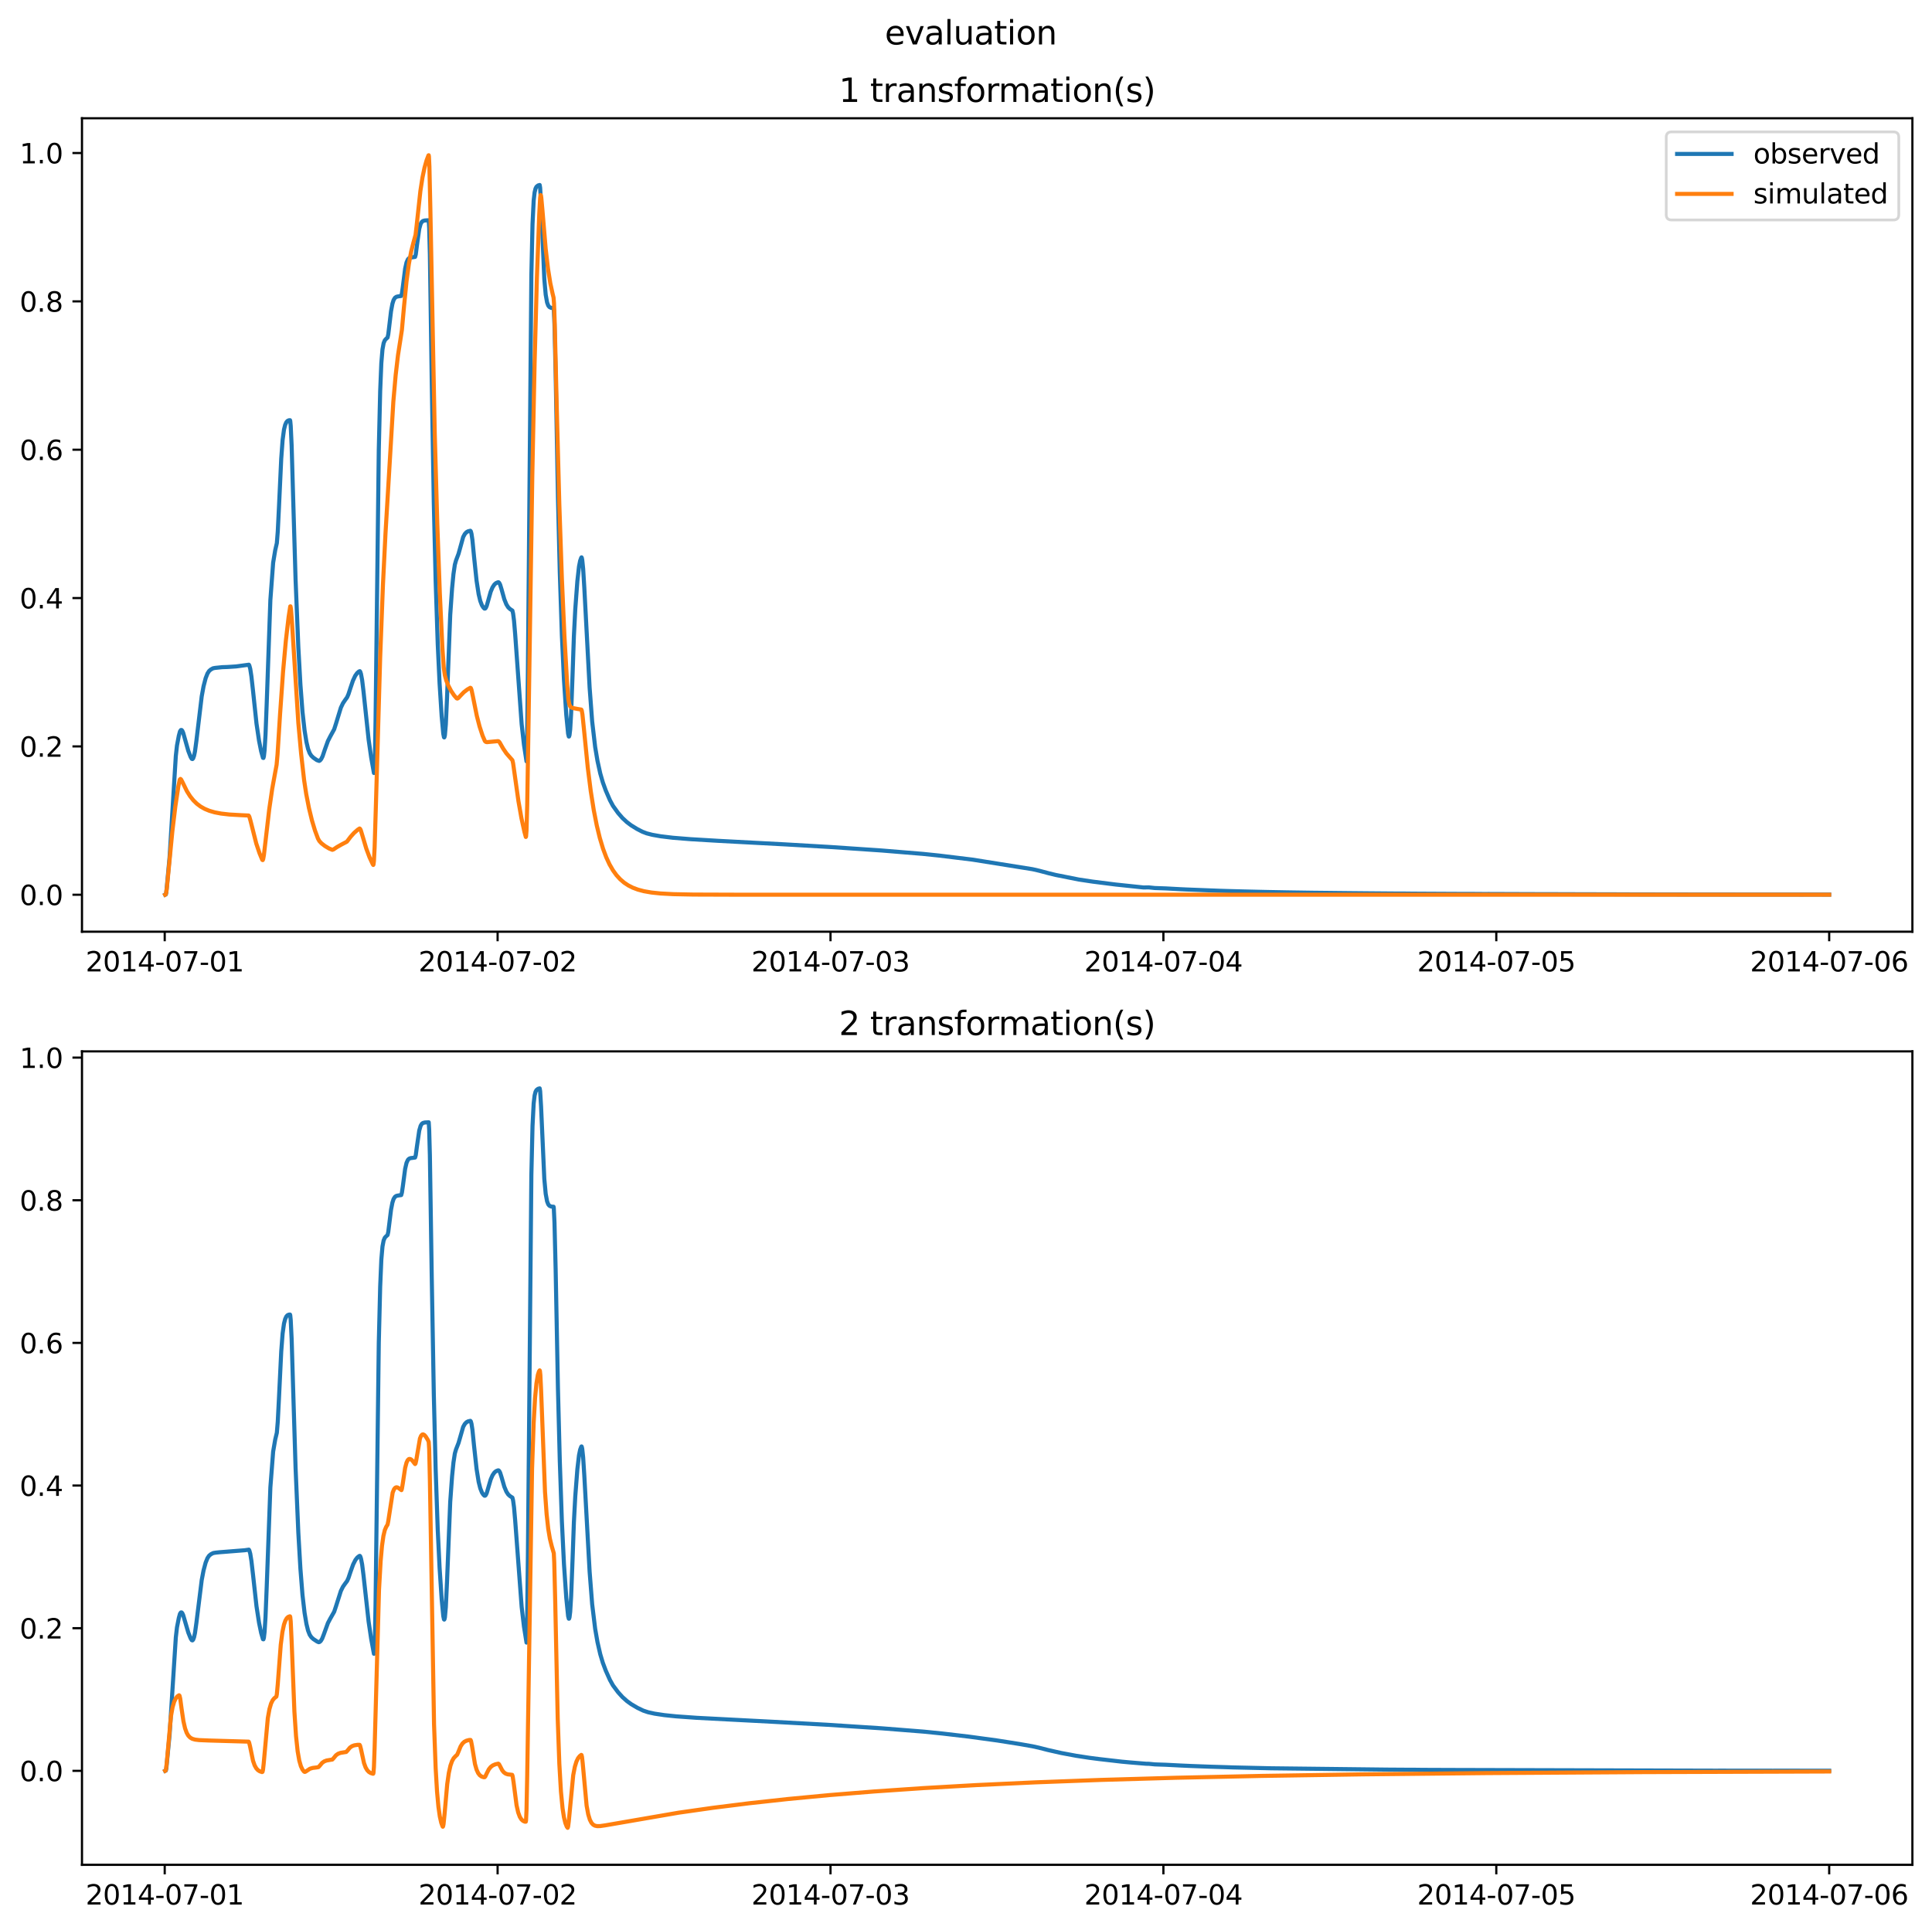 <?xml version="1.0" encoding="utf-8" standalone="no"?>
<!DOCTYPE svg PUBLIC "-//W3C//DTD SVG 1.1//EN"
  "http://www.w3.org/Graphics/SVG/1.1/DTD/svg11.dtd">
<svg xmlns:xlink="http://www.w3.org/1999/xlink" width="709.427pt" height="708.798pt" viewBox="0 0 709.427 708.798" xmlns="http://www.w3.org/2000/svg" version="1.1">
 <defs>
  <style type="text/css">*{stroke-linejoin: round; stroke-linecap: butt}</style>
 </defs>
 <g id="figure_1">
  <g id="patch_1">
   <path d="M 0 708.798 
L 709.427 708.798 
L 709.427 0 
L 0 0 
z
" style="fill: #ffffff"/>
  </g>
  <g id="axes_1">
   <g id="patch_2">
    <path d="M 30.103 342.2 
L 702.227 342.2 
L 702.227 43.44 
L 30.103 43.44 
z
" style="fill: #ffffff"/>
   </g>
   <g id="matplotlib.axis_1">
    <g id="xtick_1">
     <g id="line2d_1">
      <defs>
       <path id="m49e881358c" d="M 0 0 
L 0 3.5 
" style="stroke: #000000; stroke-width: 0.8"/>
      </defs>
      <g>
       <use xlink:href="#m49e881358c" x="60.484" y="342.2" style="stroke: #000000; stroke-width: 0.8"/>
      </g>
     </g>
     <g id="text_1">
      <!-- 2014-07-01 -->
      <g transform="translate(31.427 356.798) scale(0.1 -0.1)">
       <defs>
        <path id="DejaVuSans-32" d="M 1228 531 
L 3431 531 
L 3431 0 
L 469 0 
L 469 531 
Q 828 903 1448 1529 
Q 2069 2156 2228 2338 
Q 2531 2678 2651 2914 
Q 2772 3150 2772 3378 
Q 2772 3750 2511 3984 
Q 2250 4219 1831 4219 
Q 1534 4219 1204 4116 
Q 875 4013 500 3803 
L 500 4441 
Q 881 4594 1212 4672 
Q 1544 4750 1819 4750 
Q 2544 4750 2975 4387 
Q 3406 4025 3406 3419 
Q 3406 3131 3298 2873 
Q 3191 2616 2906 2266 
Q 2828 2175 2409 1742 
Q 1991 1309 1228 531 
z
" transform="scale(0.016)"/>
        <path id="DejaVuSans-30" d="M 2034 4250 
Q 1547 4250 1301 3770 
Q 1056 3291 1056 2328 
Q 1056 1369 1301 889 
Q 1547 409 2034 409 
Q 2525 409 2770 889 
Q 3016 1369 3016 2328 
Q 3016 3291 2770 3770 
Q 2525 4250 2034 4250 
z
M 2034 4750 
Q 2819 4750 3233 4129 
Q 3647 3509 3647 2328 
Q 3647 1150 3233 529 
Q 2819 -91 2034 -91 
Q 1250 -91 836 529 
Q 422 1150 422 2328 
Q 422 3509 836 4129 
Q 1250 4750 2034 4750 
z
" transform="scale(0.016)"/>
        <path id="DejaVuSans-31" d="M 794 531 
L 1825 531 
L 1825 4091 
L 703 3866 
L 703 4441 
L 1819 4666 
L 2450 4666 
L 2450 531 
L 3481 531 
L 3481 0 
L 794 0 
L 794 531 
z
" transform="scale(0.016)"/>
        <path id="DejaVuSans-34" d="M 2419 4116 
L 825 1625 
L 2419 1625 
L 2419 4116 
z
M 2253 4666 
L 3047 4666 
L 3047 1625 
L 3713 1625 
L 3713 1100 
L 3047 1100 
L 3047 0 
L 2419 0 
L 2419 1100 
L 313 1100 
L 313 1709 
L 2253 4666 
z
" transform="scale(0.016)"/>
        <path id="DejaVuSans-2d" d="M 313 2009 
L 1997 2009 
L 1997 1497 
L 313 1497 
L 313 2009 
z
" transform="scale(0.016)"/>
        <path id="DejaVuSans-37" d="M 525 4666 
L 3525 4666 
L 3525 4397 
L 1831 0 
L 1172 0 
L 2766 4134 
L 525 4134 
L 525 4666 
z
" transform="scale(0.016)"/>
       </defs>
       <use xlink:href="#DejaVuSans-32"/>
       <use xlink:href="#DejaVuSans-30" x="63.623"/>
       <use xlink:href="#DejaVuSans-31" x="127.246"/>
       <use xlink:href="#DejaVuSans-34" x="190.869"/>
       <use xlink:href="#DejaVuSans-2d" x="254.492"/>
       <use xlink:href="#DejaVuSans-30" x="290.576"/>
       <use xlink:href="#DejaVuSans-37" x="354.199"/>
       <use xlink:href="#DejaVuSans-2d" x="417.822"/>
       <use xlink:href="#DejaVuSans-30" x="453.906"/>
       <use xlink:href="#DejaVuSans-31" x="517.529"/>
      </g>
     </g>
    </g>
    <g id="xtick_2">
     <g id="line2d_2">
      <g>
       <use xlink:href="#m49e881358c" x="182.723" y="342.2" style="stroke: #000000; stroke-width: 0.8"/>
      </g>
     </g>
     <g id="text_2">
      <!-- 2014-07-02 -->
      <g transform="translate(153.665 356.798) scale(0.1 -0.1)">
       <use xlink:href="#DejaVuSans-32"/>
       <use xlink:href="#DejaVuSans-30" x="63.623"/>
       <use xlink:href="#DejaVuSans-31" x="127.246"/>
       <use xlink:href="#DejaVuSans-34" x="190.869"/>
       <use xlink:href="#DejaVuSans-2d" x="254.492"/>
       <use xlink:href="#DejaVuSans-30" x="290.576"/>
       <use xlink:href="#DejaVuSans-37" x="354.199"/>
       <use xlink:href="#DejaVuSans-2d" x="417.822"/>
       <use xlink:href="#DejaVuSans-30" x="453.906"/>
       <use xlink:href="#DejaVuSans-32" x="517.529"/>
      </g>
     </g>
    </g>
    <g id="xtick_3">
     <g id="line2d_3">
      <g>
       <use xlink:href="#m49e881358c" x="304.961" y="342.2" style="stroke: #000000; stroke-width: 0.8"/>
      </g>
     </g>
     <g id="text_3">
      <!-- 2014-07-03 -->
      <g transform="translate(275.903 356.798) scale(0.1 -0.1)">
       <defs>
        <path id="DejaVuSans-33" d="M 2597 2516 
Q 3050 2419 3304 2112 
Q 3559 1806 3559 1356 
Q 3559 666 3084 287 
Q 2609 -91 1734 -91 
Q 1441 -91 1130 -33 
Q 819 25 488 141 
L 488 750 
Q 750 597 1062 519 
Q 1375 441 1716 441 
Q 2309 441 2620 675 
Q 2931 909 2931 1356 
Q 2931 1769 2642 2001 
Q 2353 2234 1838 2234 
L 1294 2234 
L 1294 2753 
L 1863 2753 
Q 2328 2753 2575 2939 
Q 2822 3125 2822 3475 
Q 2822 3834 2567 4026 
Q 2313 4219 1838 4219 
Q 1578 4219 1281 4162 
Q 984 4106 628 3988 
L 628 4550 
Q 988 4650 1302 4700 
Q 1616 4750 1894 4750 
Q 2613 4750 3031 4423 
Q 3450 4097 3450 3541 
Q 3450 3153 3228 2886 
Q 3006 2619 2597 2516 
z
" transform="scale(0.016)"/>
       </defs>
       <use xlink:href="#DejaVuSans-32"/>
       <use xlink:href="#DejaVuSans-30" x="63.623"/>
       <use xlink:href="#DejaVuSans-31" x="127.246"/>
       <use xlink:href="#DejaVuSans-34" x="190.869"/>
       <use xlink:href="#DejaVuSans-2d" x="254.492"/>
       <use xlink:href="#DejaVuSans-30" x="290.576"/>
       <use xlink:href="#DejaVuSans-37" x="354.199"/>
       <use xlink:href="#DejaVuSans-2d" x="417.822"/>
       <use xlink:href="#DejaVuSans-30" x="453.906"/>
       <use xlink:href="#DejaVuSans-33" x="517.529"/>
      </g>
     </g>
    </g>
    <g id="xtick_4">
     <g id="line2d_4">
      <g>
       <use xlink:href="#m49e881358c" x="427.199" y="342.2" style="stroke: #000000; stroke-width: 0.8"/>
      </g>
     </g>
     <g id="text_4">
      <!-- 2014-07-04 -->
      <g transform="translate(398.141 356.798) scale(0.1 -0.1)">
       <use xlink:href="#DejaVuSans-32"/>
       <use xlink:href="#DejaVuSans-30" x="63.623"/>
       <use xlink:href="#DejaVuSans-31" x="127.246"/>
       <use xlink:href="#DejaVuSans-34" x="190.869"/>
       <use xlink:href="#DejaVuSans-2d" x="254.492"/>
       <use xlink:href="#DejaVuSans-30" x="290.576"/>
       <use xlink:href="#DejaVuSans-37" x="354.199"/>
       <use xlink:href="#DejaVuSans-2d" x="417.822"/>
       <use xlink:href="#DejaVuSans-30" x="453.906"/>
       <use xlink:href="#DejaVuSans-34" x="517.529"/>
      </g>
     </g>
    </g>
    <g id="xtick_5">
     <g id="line2d_5">
      <g>
       <use xlink:href="#m49e881358c" x="549.437" y="342.2" style="stroke: #000000; stroke-width: 0.8"/>
      </g>
     </g>
     <g id="text_5">
      <!-- 2014-07-05 -->
      <g transform="translate(520.38 356.798) scale(0.1 -0.1)">
       <defs>
        <path id="DejaVuSans-35" d="M 691 4666 
L 3169 4666 
L 3169 4134 
L 1269 4134 
L 1269 2991 
Q 1406 3038 1543 3061 
Q 1681 3084 1819 3084 
Q 2600 3084 3056 2656 
Q 3513 2228 3513 1497 
Q 3513 744 3044 326 
Q 2575 -91 1722 -91 
Q 1428 -91 1123 -41 
Q 819 9 494 109 
L 494 744 
Q 775 591 1075 516 
Q 1375 441 1709 441 
Q 2250 441 2565 725 
Q 2881 1009 2881 1497 
Q 2881 1984 2565 2268 
Q 2250 2553 1709 2553 
Q 1456 2553 1204 2497 
Q 953 2441 691 2322 
L 691 4666 
z
" transform="scale(0.016)"/>
       </defs>
       <use xlink:href="#DejaVuSans-32"/>
       <use xlink:href="#DejaVuSans-30" x="63.623"/>
       <use xlink:href="#DejaVuSans-31" x="127.246"/>
       <use xlink:href="#DejaVuSans-34" x="190.869"/>
       <use xlink:href="#DejaVuSans-2d" x="254.492"/>
       <use xlink:href="#DejaVuSans-30" x="290.576"/>
       <use xlink:href="#DejaVuSans-37" x="354.199"/>
       <use xlink:href="#DejaVuSans-2d" x="417.822"/>
       <use xlink:href="#DejaVuSans-30" x="453.906"/>
       <use xlink:href="#DejaVuSans-35" x="517.529"/>
      </g>
     </g>
    </g>
    <g id="xtick_6">
     <g id="line2d_6">
      <g>
       <use xlink:href="#m49e881358c" x="671.676" y="342.2" style="stroke: #000000; stroke-width: 0.8"/>
      </g>
     </g>
     <g id="text_6">
      <!-- 2014-07-06 -->
      <g transform="translate(642.618 356.798) scale(0.1 -0.1)">
       <defs>
        <path id="DejaVuSans-36" d="M 2113 2584 
Q 1688 2584 1439 2293 
Q 1191 2003 1191 1497 
Q 1191 994 1439 701 
Q 1688 409 2113 409 
Q 2538 409 2786 701 
Q 3034 994 3034 1497 
Q 3034 2003 2786 2293 
Q 2538 2584 2113 2584 
z
M 3366 4563 
L 3366 3988 
Q 3128 4100 2886 4159 
Q 2644 4219 2406 4219 
Q 1781 4219 1451 3797 
Q 1122 3375 1075 2522 
Q 1259 2794 1537 2939 
Q 1816 3084 2150 3084 
Q 2853 3084 3261 2657 
Q 3669 2231 3669 1497 
Q 3669 778 3244 343 
Q 2819 -91 2113 -91 
Q 1303 -91 875 529 
Q 447 1150 447 2328 
Q 447 3434 972 4092 
Q 1497 4750 2381 4750 
Q 2619 4750 2861 4703 
Q 3103 4656 3366 4563 
z
" transform="scale(0.016)"/>
       </defs>
       <use xlink:href="#DejaVuSans-32"/>
       <use xlink:href="#DejaVuSans-30" x="63.623"/>
       <use xlink:href="#DejaVuSans-31" x="127.246"/>
       <use xlink:href="#DejaVuSans-34" x="190.869"/>
       <use xlink:href="#DejaVuSans-2d" x="254.492"/>
       <use xlink:href="#DejaVuSans-30" x="290.576"/>
       <use xlink:href="#DejaVuSans-37" x="354.199"/>
       <use xlink:href="#DejaVuSans-2d" x="417.822"/>
       <use xlink:href="#DejaVuSans-30" x="453.906"/>
       <use xlink:href="#DejaVuSans-36" x="517.529"/>
      </g>
     </g>
    </g>
   </g>
   <g id="matplotlib.axis_2">
    <g id="ytick_1">
     <g id="line2d_7">
      <defs>
       <path id="mf48b879eb4" d="M 0 0 
L -3.5 0 
" style="stroke: #000000; stroke-width: 0.8"/>
      </defs>
      <g>
       <use xlink:href="#mf48b879eb4" x="30.103" y="328.62" style="stroke: #000000; stroke-width: 0.8"/>
      </g>
     </g>
     <g id="text_7">
      <!-- 0.0 -->
      <g transform="translate(7.2 332.419) scale(0.1 -0.1)">
       <defs>
        <path id="DejaVuSans-2e" d="M 684 794 
L 1344 794 
L 1344 0 
L 684 0 
L 684 794 
z
" transform="scale(0.016)"/>
       </defs>
       <use xlink:href="#DejaVuSans-30"/>
       <use xlink:href="#DejaVuSans-2e" x="63.623"/>
       <use xlink:href="#DejaVuSans-30" x="95.41"/>
      </g>
     </g>
    </g>
    <g id="ytick_2">
     <g id="line2d_8">
      <g>
       <use xlink:href="#mf48b879eb4" x="30.103" y="274.136" style="stroke: #000000; stroke-width: 0.8"/>
      </g>
     </g>
     <g id="text_8">
      <!-- 0.2 -->
      <g transform="translate(7.2 277.935) scale(0.1 -0.1)">
       <use xlink:href="#DejaVuSans-30"/>
       <use xlink:href="#DejaVuSans-2e" x="63.623"/>
       <use xlink:href="#DejaVuSans-32" x="95.41"/>
      </g>
     </g>
    </g>
    <g id="ytick_3">
     <g id="line2d_9">
      <g>
       <use xlink:href="#mf48b879eb4" x="30.103" y="219.652" style="stroke: #000000; stroke-width: 0.8"/>
      </g>
     </g>
     <g id="text_9">
      <!-- 0.4 -->
      <g transform="translate(7.2 223.451) scale(0.1 -0.1)">
       <use xlink:href="#DejaVuSans-30"/>
       <use xlink:href="#DejaVuSans-2e" x="63.623"/>
       <use xlink:href="#DejaVuSans-34" x="95.41"/>
      </g>
     </g>
    </g>
    <g id="ytick_4">
     <g id="line2d_10">
      <g>
       <use xlink:href="#mf48b879eb4" x="30.103" y="165.168" style="stroke: #000000; stroke-width: 0.8"/>
      </g>
     </g>
     <g id="text_10">
      <!-- 0.6 -->
      <g transform="translate(7.2 168.967) scale(0.1 -0.1)">
       <use xlink:href="#DejaVuSans-30"/>
       <use xlink:href="#DejaVuSans-2e" x="63.623"/>
       <use xlink:href="#DejaVuSans-36" x="95.41"/>
      </g>
     </g>
    </g>
    <g id="ytick_5">
     <g id="line2d_11">
      <g>
       <use xlink:href="#mf48b879eb4" x="30.103" y="110.684" style="stroke: #000000; stroke-width: 0.8"/>
      </g>
     </g>
     <g id="text_11">
      <!-- 0.8 -->
      <g transform="translate(7.2 114.483) scale(0.1 -0.1)">
       <defs>
        <path id="DejaVuSans-38" d="M 2034 2216 
Q 1584 2216 1326 1975 
Q 1069 1734 1069 1313 
Q 1069 891 1326 650 
Q 1584 409 2034 409 
Q 2484 409 2743 651 
Q 3003 894 3003 1313 
Q 3003 1734 2745 1975 
Q 2488 2216 2034 2216 
z
M 1403 2484 
Q 997 2584 770 2862 
Q 544 3141 544 3541 
Q 544 4100 942 4425 
Q 1341 4750 2034 4750 
Q 2731 4750 3128 4425 
Q 3525 4100 3525 3541 
Q 3525 3141 3298 2862 
Q 3072 2584 2669 2484 
Q 3125 2378 3379 2068 
Q 3634 1759 3634 1313 
Q 3634 634 3220 271 
Q 2806 -91 2034 -91 
Q 1263 -91 848 271 
Q 434 634 434 1313 
Q 434 1759 690 2068 
Q 947 2378 1403 2484 
z
M 1172 3481 
Q 1172 3119 1398 2916 
Q 1625 2713 2034 2713 
Q 2441 2713 2670 2916 
Q 2900 3119 2900 3481 
Q 2900 3844 2670 4047 
Q 2441 4250 2034 4250 
Q 1625 4250 1398 4047 
Q 1172 3844 1172 3481 
z
" transform="scale(0.016)"/>
       </defs>
       <use xlink:href="#DejaVuSans-30"/>
       <use xlink:href="#DejaVuSans-2e" x="63.623"/>
       <use xlink:href="#DejaVuSans-38" x="95.41"/>
      </g>
     </g>
    </g>
    <g id="ytick_6">
     <g id="line2d_12">
      <g>
       <use xlink:href="#mf48b879eb4" x="30.103" y="56.2" style="stroke: #000000; stroke-width: 0.8"/>
      </g>
     </g>
     <g id="text_12">
      <!-- 1.0 -->
      <g transform="translate(7.2 59.999) scale(0.1 -0.1)">
       <use xlink:href="#DejaVuSans-31"/>
       <use xlink:href="#DejaVuSans-2e" x="63.623"/>
       <use xlink:href="#DejaVuSans-30" x="95.41"/>
      </g>
     </g>
    </g>
   </g>
   <g id="line2d_13">
    <path d="M 60.654 328.62 
L 60.909 328.518 
L 61.079 327.678 
L 62.267 314.887 
L 64.559 277.658 
L 64.983 273.833 
L 65.663 270.226 
L 66.087 268.631 
L 66.427 268.13 
L 66.681 268.115 
L 66.936 268.387 
L 67.275 269.166 
L 67.87 271.269 
L 69.143 275.8 
L 69.992 278.004 
L 70.416 278.714 
L 70.671 278.792 
L 70.926 278.524 
L 71.265 277.569 
L 71.605 275.928 
L 72.114 272.11 
L 74.066 255.77 
L 74.746 252.06 
L 75.51 249.104 
L 76.189 247.365 
L 76.783 246.448 
L 77.377 245.927 
L 78.226 245.456 
L 78.99 245.31 
L 81.621 245.04 
L 83.489 244.979 
L 86.715 244.768 
L 91.384 244.136 
L 91.553 244.421 
L 91.893 245.678 
L 92.317 248.421 
L 92.912 253.757 
L 94.185 265.774 
L 95.119 272.056 
L 95.883 275.916 
L 96.562 278.345 
L 96.731 278.391 
L 96.901 277.81 
L 97.156 275.535 
L 97.495 269.832 
L 97.92 258.804 
L 99.278 220.391 
L 100.297 206.679 
L 101.061 202.057 
L 101.655 199.488 
L 101.994 195.216 
L 102.419 186.652 
L 103.268 168.45 
L 103.777 161.581 
L 104.286 157.76 
L 104.711 156.052 
L 105.135 155.103 
L 105.56 154.607 
L 106.069 154.362 
L 106.494 154.334 
L 106.578 154.622 
L 106.748 156.397 
L 107.088 163.611 
L 107.597 181.19 
L 108.531 212.803 
L 109.549 237.705 
L 110.313 251.438 
L 111.077 261.493 
L 111.841 268.293 
L 112.521 272.502 
L 113.115 275.028 
L 113.709 276.619 
L 114.303 277.548 
L 115.067 278.285 
L 116.341 279.173 
L 117.189 279.476 
L 117.529 279.29 
L 117.953 278.777 
L 118.463 277.748 
L 119.312 275.219 
L 120.415 272.163 
L 121.264 270.494 
L 122.707 267.858 
L 123.386 265.738 
L 125.169 259.901 
L 125.933 258.297 
L 126.697 257.16 
L 127.461 256.102 
L 127.97 254.92 
L 128.649 252.808 
L 129.583 250.023 
L 130.432 248.205 
L 131.111 247.246 
L 131.79 246.641 
L 132.13 246.509 
L 132.299 246.743 
L 132.554 247.543 
L 132.978 249.797 
L 133.488 254.034 
L 135.355 271.636 
L 136.289 278.187 
L 137.308 283.914 
L 137.393 283.887 
L 137.478 283.235 
L 137.647 279.13 
L 137.902 264.851 
L 138.411 222.267 
L 139.09 165.188 
L 139.6 143.676 
L 140.024 133.359 
L 140.449 128.323 
L 140.873 126.028 
L 141.297 124.994 
L 141.722 124.509 
L 142.316 123.962 
L 142.571 122.783 
L 142.91 119.997 
L 143.589 114.277 
L 144.099 111.562 
L 144.523 110.201 
L 145.033 109.368 
L 145.542 109.019 
L 146.221 108.853 
L 147.325 108.707 
L 147.579 107.78 
L 147.919 105.367 
L 148.768 98.68 
L 149.277 96.395 
L 149.786 95.246 
L 150.211 94.816 
L 150.72 94.595 
L 151.569 94.484 
L 152.418 94.364 
L 152.672 93.446 
L 153.097 90.115 
L 153.946 84.049 
L 154.455 82.245 
L 154.88 81.507 
L 155.304 81.166 
L 155.983 80.977 
L 157.426 80.896 
L 157.596 83.75 
L 157.851 93.474 
L 158.53 139.677 
L 159.294 184.772 
L 159.973 213.459 
L 160.737 236.566 
L 161.416 251.049 
L 162.18 263.055 
L 162.774 269.506 
L 163.029 270.768 
L 163.114 270.848 
L 163.199 270.753 
L 163.368 270.019 
L 163.708 266.065 
L 164.132 256.673 
L 165.321 225.895 
L 166 216.119 
L 166.509 210.844 
L 167.018 207.4 
L 167.443 205.871 
L 168.377 203.382 
L 170.074 197.245 
L 170.669 196.142 
L 171.263 195.488 
L 171.857 195.145 
L 172.706 194.937 
L 172.876 195.111 
L 173.13 196.047 
L 173.47 198.309 
L 174.064 204.425 
L 174.998 213.3 
L 175.762 218.253 
L 176.356 220.717 
L 176.95 222.278 
L 177.46 223.095 
L 177.884 223.526 
L 178.139 223.52 
L 178.393 223.249 
L 178.733 222.499 
L 179.242 220.684 
L 180.176 217.349 
L 180.855 215.726 
L 181.534 214.693 
L 182.128 214.169 
L 182.808 213.868 
L 183.062 213.852 
L 183.317 214.087 
L 183.656 214.757 
L 184.166 216.438 
L 185.184 220.096 
L 185.948 221.996 
L 186.628 223.075 
L 187.307 223.703 
L 188.155 224.266 
L 188.41 225.366 
L 188.75 227.973 
L 189.174 233.016 
L 191.551 265.996 
L 192.4 273.52 
L 193.334 279.632 
L 193.419 278.891 
L 193.503 276.447 
L 193.843 246.658 
L 195.116 101.039 
L 195.541 82.295 
L 195.965 73.679 
L 196.305 70.666 
L 196.644 69.258 
L 196.984 68.596 
L 197.578 68.111 
L 198.172 67.942 
L 198.342 68.998 
L 198.682 74.913 
L 199.87 102.503 
L 200.379 108.224 
L 200.889 111.095 
L 201.313 112.233 
L 201.738 112.771 
L 202.332 113.065 
L 203.096 113.164 
L 203.265 113.147 
L 203.35 113.616 
L 203.605 119.187 
L 204.029 137.004 
L 204.878 182.579 
L 205.557 210.298 
L 206.321 233.331 
L 207.085 249.611 
L 207.934 262.556 
L 208.613 269.506 
L 208.868 270.517 
L 208.953 270.511 
L 209.123 270.013 
L 209.377 267.866 
L 209.717 262.039 
L 210.226 248.276 
L 210.736 233.586 
L 211.245 223.676 
L 212.009 213.406 
L 212.603 208.101 
L 213.028 205.95 
L 213.452 204.776 
L 213.537 204.703 
L 213.622 204.82 
L 213.792 205.619 
L 214.131 208.879 
L 214.556 215.8 
L 216.508 252.563 
L 217.442 264.992 
L 218.545 274.39 
L 219.394 279.447 
L 220.413 284.073 
L 221.347 287.322 
L 222.45 290.382 
L 223.978 293.921 
L 225.082 295.976 
L 226.949 298.581 
L 228.562 300.44 
L 230.175 301.939 
L 231.703 303.098 
L 233.91 304.463 
L 235.862 305.469 
L 237.475 306.086 
L 239.513 306.609 
L 242.568 307.15 
L 247.068 307.694 
L 253.604 308.221 
L 264.045 308.842 
L 288.323 310.13 
L 304.791 311.088 
L 323.806 312.379 
L 338.831 313.614 
L 344.773 314.228 
L 357.082 315.728 
L 379.153 319.248 
L 381.615 319.812 
L 385.18 320.759 
L 387.642 321.355 
L 396.13 323.039 
L 401.224 323.805 
L 409.627 324.868 
L 419.899 325.953 
L 420.748 325.939 
L 421.766 325.919 
L 424.058 326.158 
L 428.133 326.301 
L 433.226 326.578 
L 435.688 326.693 
L 447.657 327.158 
L 450.713 327.254 
L 456.995 327.42 
L 460.645 327.506 
L 463.192 327.563 
L 465.653 327.619 
L 470.237 327.702 
L 472.699 327.75 
L 481.867 327.887 
L 488.488 327.956 
L 490.101 327.976 
L 495.534 328.033 
L 502.579 328.1 
L 511.578 328.174 
L 515.907 328.191 
L 518.453 328.219 
L 521.255 328.237 
L 533.139 328.3 
L 538.062 328.321 
L 540.779 328.321 
L 542.052 328.33 
L 544.769 328.349 
L 546.721 328.344 
L 548.249 328.352 
L 549.268 328.347 
L 551.22 328.359 
L 556.738 328.379 
L 562.255 328.396 
L 564.887 328.407 
L 573.206 328.423 
L 575.838 328.427 
L 580.337 328.449 
L 582.544 328.448 
L 586.109 328.458 
L 588.825 328.471 
L 591.372 328.46 
L 593.834 328.479 
L 603.002 328.514 
L 604.954 328.509 
L 607.331 328.515 
L 621.507 328.537 
L 630.505 328.546 
L 641.625 328.558 
L 660.725 328.566 
L 661.829 328.569 
L 663.102 328.558 
L 671.676 328.569 
L 671.676 328.569 
" clip-path="url(#p2195292f82)" style="fill: none; stroke: #1f77b4; stroke-width: 1.5; stroke-linecap: square"/>
   </g>
   <g id="line2d_14">
    <path d="M 60.654 328.62 
L 60.824 328.51 
L 60.994 327.986 
L 61.248 326.328 
L 61.843 320.285 
L 63.286 305.329 
L 64.389 296.177 
L 65.493 288.808 
L 66.002 286.352 
L 66.257 286.085 
L 66.511 286.292 
L 67.021 287.274 
L 68.634 290.588 
L 69.822 292.469 
L 71.01 293.952 
L 72.284 295.196 
L 73.642 296.22 
L 75.17 297.088 
L 76.868 297.791 
L 78.82 298.358 
L 81.197 298.813 
L 84.253 299.159 
L 88.497 299.399 
L 91.299 299.528 
L 91.553 299.95 
L 91.978 301.419 
L 94.1 309.81 
L 95.288 313.361 
L 96.307 315.822 
L 96.477 315.906 
L 96.647 315.498 
L 96.901 314.078 
L 97.495 308.984 
L 98.854 297.295 
L 99.957 289.706 
L 101.061 283.633 
L 101.57 280.892 
L 101.91 277.096 
L 102.843 262.263 
L 103.947 246.598 
L 104.966 235.313 
L 105.984 226.555 
L 106.578 222.708 
L 106.663 222.695 
L 106.833 223.596 
L 107.173 228.003 
L 109.549 265.513 
L 110.568 276.801 
L 111.672 286.541 
L 112.436 291.596 
L 113.454 296.814 
L 114.558 301.363 
L 115.661 305.041 
L 116.765 308.014 
L 117.274 308.914 
L 118.038 309.733 
L 119.312 310.726 
L 120.84 311.64 
L 122.028 312.128 
L 122.452 311.986 
L 123.726 311.127 
L 125.339 310.205 
L 127.376 309.137 
L 128.734 307.345 
L 130.007 305.921 
L 131.366 304.733 
L 132.045 304.293 
L 132.215 304.398 
L 132.469 304.899 
L 133.063 306.851 
L 134.506 311.692 
L 135.695 314.875 
L 136.883 317.444 
L 137.053 317.686 
L 137.138 317.575 
L 137.308 316.233 
L 137.562 311.189 
L 138.072 294.343 
L 139.6 241.443 
L 140.618 214.788 
L 141.552 195.944 
L 144.438 147.469 
L 145.287 137.793 
L 146.136 130.501 
L 146.985 125.037 
L 147.579 121.176 
L 148.343 112.675 
L 149.277 103.297 
L 150.126 97.008 
L 150.975 92.404 
L 151.824 89.05 
L 152.588 86.272 
L 153.012 82.649 
L 154.37 70.113 
L 155.134 65.175 
L 155.898 61.521 
L 156.662 58.829 
L 157.341 57.053 
L 157.426 57.02 
L 157.511 57.539 
L 157.681 61.195 
L 158.02 76.428 
L 159.633 158.938 
L 160.567 192.299 
L 161.501 217.814 
L 162.435 237.725 
L 162.944 245.158 
L 163.368 248.078 
L 163.878 249.961 
L 164.642 251.853 
L 165.66 253.793 
L 166.764 255.428 
L 167.698 256.496 
L 167.952 256.568 
L 168.292 256.378 
L 169.056 255.539 
L 170.329 254.227 
L 171.602 253.242 
L 172.706 252.611 
L 172.876 252.698 
L 173.13 253.34 
L 173.64 255.728 
L 175.083 262.898 
L 176.101 266.836 
L 177.205 270.209 
L 178.054 272.183 
L 178.393 272.491 
L 178.818 272.582 
L 179.921 272.477 
L 182.892 272.202 
L 183.147 272.301 
L 183.487 272.712 
L 184.76 274.948 
L 185.948 276.698 
L 187.137 278.058 
L 188.155 279.209 
L 188.41 280.34 
L 189.004 284.53 
L 190.363 294.206 
L 191.466 300.472 
L 192.57 305.536 
L 193.079 307.402 
L 193.164 307.262 
L 193.334 304.991 
L 193.588 295.866 
L 194.098 264.143 
L 195.456 174.906 
L 196.305 133.262 
L 197.154 101.942 
L 198.002 78.941 
L 198.342 72.606 
L 198.512 71.646 
L 198.597 71.707 
L 198.766 72.62 
L 199.191 77.303 
L 200.379 91.435 
L 201.228 98.698 
L 202.077 104.021 
L 202.926 107.932 
L 203.265 109.308 
L 203.435 111.375 
L 203.69 118.461 
L 204.454 150.335 
L 205.388 185.426 
L 206.321 212.496 
L 207.255 233.547 
L 208.274 251.523 
L 208.698 256.744 
L 209.038 258.656 
L 209.377 259.451 
L 209.802 259.838 
L 210.481 260.082 
L 212.348 260.435 
L 213.452 260.609 
L 213.622 260.962 
L 213.876 262.448 
L 214.386 267.404 
L 215.829 281.924 
L 216.932 290.626 
L 218.036 297.593 
L 219.139 303.207 
L 220.243 307.754 
L 221.431 311.709 
L 222.62 314.889 
L 223.808 317.455 
L 225.082 319.663 
L 226.355 321.426 
L 227.713 322.92 
L 229.156 324.166 
L 230.684 325.187 
L 232.382 326.047 
L 234.249 326.746 
L 236.457 327.33 
L 239.173 327.805 
L 242.568 328.161 
L 247.237 328.411 
L 254.623 328.56 
L 271.261 328.616 
L 460.22 328.62 
L 671.676 328.62 
L 671.676 328.62 
" clip-path="url(#p2195292f82)" style="fill: none; stroke: #ff7f0e; stroke-width: 1.5; stroke-linecap: square"/>
   </g>
   <g id="patch_3">
    <path d="M 30.103 342.2 
L 30.103 43.44 
" style="fill: none; stroke: #000000; stroke-width: 0.8; stroke-linejoin: miter; stroke-linecap: square"/>
   </g>
   <g id="patch_4">
    <path d="M 702.227 342.2 
L 702.227 43.44 
" style="fill: none; stroke: #000000; stroke-width: 0.8; stroke-linejoin: miter; stroke-linecap: square"/>
   </g>
   <g id="patch_5">
    <path d="M 30.103 342.2 
L 702.227 342.2 
" style="fill: none; stroke: #000000; stroke-width: 0.8; stroke-linejoin: miter; stroke-linecap: square"/>
   </g>
   <g id="patch_6">
    <path d="M 30.103 43.44 
L 702.227 43.44 
" style="fill: none; stroke: #000000; stroke-width: 0.8; stroke-linejoin: miter; stroke-linecap: square"/>
   </g>
   <g id="text_13">
    <!-- 1 transformation(s) -->
    <g transform="translate(308.05 37.44) scale(0.12 -0.12)">
     <defs>
      <path id="DejaVuSans-20" transform="scale(0.016)"/>
      <path id="DejaVuSans-74" d="M 1172 4494 
L 1172 3500 
L 2356 3500 
L 2356 3053 
L 1172 3053 
L 1172 1153 
Q 1172 725 1289 603 
Q 1406 481 1766 481 
L 2356 481 
L 2356 0 
L 1766 0 
Q 1100 0 847 248 
Q 594 497 594 1153 
L 594 3053 
L 172 3053 
L 172 3500 
L 594 3500 
L 594 4494 
L 1172 4494 
z
" transform="scale(0.016)"/>
      <path id="DejaVuSans-72" d="M 2631 2963 
Q 2534 3019 2420 3045 
Q 2306 3072 2169 3072 
Q 1681 3072 1420 2755 
Q 1159 2438 1159 1844 
L 1159 0 
L 581 0 
L 581 3500 
L 1159 3500 
L 1159 2956 
Q 1341 3275 1631 3429 
Q 1922 3584 2338 3584 
Q 2397 3584 2469 3576 
Q 2541 3569 2628 3553 
L 2631 2963 
z
" transform="scale(0.016)"/>
      <path id="DejaVuSans-61" d="M 2194 1759 
Q 1497 1759 1228 1600 
Q 959 1441 959 1056 
Q 959 750 1161 570 
Q 1363 391 1709 391 
Q 2188 391 2477 730 
Q 2766 1069 2766 1631 
L 2766 1759 
L 2194 1759 
z
M 3341 1997 
L 3341 0 
L 2766 0 
L 2766 531 
Q 2569 213 2275 61 
Q 1981 -91 1556 -91 
Q 1019 -91 701 211 
Q 384 513 384 1019 
Q 384 1609 779 1909 
Q 1175 2209 1959 2209 
L 2766 2209 
L 2766 2266 
Q 2766 2663 2505 2880 
Q 2244 3097 1772 3097 
Q 1472 3097 1187 3025 
Q 903 2953 641 2809 
L 641 3341 
Q 956 3463 1253 3523 
Q 1550 3584 1831 3584 
Q 2591 3584 2966 3190 
Q 3341 2797 3341 1997 
z
" transform="scale(0.016)"/>
      <path id="DejaVuSans-6e" d="M 3513 2113 
L 3513 0 
L 2938 0 
L 2938 2094 
Q 2938 2591 2744 2837 
Q 2550 3084 2163 3084 
Q 1697 3084 1428 2787 
Q 1159 2491 1159 1978 
L 1159 0 
L 581 0 
L 581 3500 
L 1159 3500 
L 1159 2956 
Q 1366 3272 1645 3428 
Q 1925 3584 2291 3584 
Q 2894 3584 3203 3211 
Q 3513 2838 3513 2113 
z
" transform="scale(0.016)"/>
      <path id="DejaVuSans-73" d="M 2834 3397 
L 2834 2853 
Q 2591 2978 2328 3040 
Q 2066 3103 1784 3103 
Q 1356 3103 1142 2972 
Q 928 2841 928 2578 
Q 928 2378 1081 2264 
Q 1234 2150 1697 2047 
L 1894 2003 
Q 2506 1872 2764 1633 
Q 3022 1394 3022 966 
Q 3022 478 2636 193 
Q 2250 -91 1575 -91 
Q 1294 -91 989 -36 
Q 684 19 347 128 
L 347 722 
Q 666 556 975 473 
Q 1284 391 1588 391 
Q 1994 391 2212 530 
Q 2431 669 2431 922 
Q 2431 1156 2273 1281 
Q 2116 1406 1581 1522 
L 1381 1569 
Q 847 1681 609 1914 
Q 372 2147 372 2553 
Q 372 3047 722 3315 
Q 1072 3584 1716 3584 
Q 2034 3584 2315 3537 
Q 2597 3491 2834 3397 
z
" transform="scale(0.016)"/>
      <path id="DejaVuSans-66" d="M 2375 4863 
L 2375 4384 
L 1825 4384 
Q 1516 4384 1395 4259 
Q 1275 4134 1275 3809 
L 1275 3500 
L 2222 3500 
L 2222 3053 
L 1275 3053 
L 1275 0 
L 697 0 
L 697 3053 
L 147 3053 
L 147 3500 
L 697 3500 
L 697 3744 
Q 697 4328 969 4595 
Q 1241 4863 1831 4863 
L 2375 4863 
z
" transform="scale(0.016)"/>
      <path id="DejaVuSans-6f" d="M 1959 3097 
Q 1497 3097 1228 2736 
Q 959 2375 959 1747 
Q 959 1119 1226 758 
Q 1494 397 1959 397 
Q 2419 397 2687 759 
Q 2956 1122 2956 1747 
Q 2956 2369 2687 2733 
Q 2419 3097 1959 3097 
z
M 1959 3584 
Q 2709 3584 3137 3096 
Q 3566 2609 3566 1747 
Q 3566 888 3137 398 
Q 2709 -91 1959 -91 
Q 1206 -91 779 398 
Q 353 888 353 1747 
Q 353 2609 779 3096 
Q 1206 3584 1959 3584 
z
" transform="scale(0.016)"/>
      <path id="DejaVuSans-6d" d="M 3328 2828 
Q 3544 3216 3844 3400 
Q 4144 3584 4550 3584 
Q 5097 3584 5394 3201 
Q 5691 2819 5691 2113 
L 5691 0 
L 5113 0 
L 5113 2094 
Q 5113 2597 4934 2840 
Q 4756 3084 4391 3084 
Q 3944 3084 3684 2787 
Q 3425 2491 3425 1978 
L 3425 0 
L 2847 0 
L 2847 2094 
Q 2847 2600 2669 2842 
Q 2491 3084 2119 3084 
Q 1678 3084 1418 2786 
Q 1159 2488 1159 1978 
L 1159 0 
L 581 0 
L 581 3500 
L 1159 3500 
L 1159 2956 
Q 1356 3278 1631 3431 
Q 1906 3584 2284 3584 
Q 2666 3584 2933 3390 
Q 3200 3197 3328 2828 
z
" transform="scale(0.016)"/>
      <path id="DejaVuSans-69" d="M 603 3500 
L 1178 3500 
L 1178 0 
L 603 0 
L 603 3500 
z
M 603 4863 
L 1178 4863 
L 1178 4134 
L 603 4134 
L 603 4863 
z
" transform="scale(0.016)"/>
      <path id="DejaVuSans-28" d="M 1984 4856 
Q 1566 4138 1362 3434 
Q 1159 2731 1159 2009 
Q 1159 1288 1364 580 
Q 1569 -128 1984 -844 
L 1484 -844 
Q 1016 -109 783 600 
Q 550 1309 550 2009 
Q 550 2706 781 3412 
Q 1013 4119 1484 4856 
L 1984 4856 
z
" transform="scale(0.016)"/>
      <path id="DejaVuSans-29" d="M 513 4856 
L 1013 4856 
Q 1481 4119 1714 3412 
Q 1947 2706 1947 2009 
Q 1947 1309 1714 600 
Q 1481 -109 1013 -844 
L 513 -844 
Q 928 -128 1133 580 
Q 1338 1288 1338 2009 
Q 1338 2731 1133 3434 
Q 928 4138 513 4856 
z
" transform="scale(0.016)"/>
     </defs>
     <use xlink:href="#DejaVuSans-31"/>
     <use xlink:href="#DejaVuSans-20" x="63.623"/>
     <use xlink:href="#DejaVuSans-74" x="95.41"/>
     <use xlink:href="#DejaVuSans-72" x="134.619"/>
     <use xlink:href="#DejaVuSans-61" x="175.732"/>
     <use xlink:href="#DejaVuSans-6e" x="237.012"/>
     <use xlink:href="#DejaVuSans-73" x="300.391"/>
     <use xlink:href="#DejaVuSans-66" x="352.49"/>
     <use xlink:href="#DejaVuSans-6f" x="387.695"/>
     <use xlink:href="#DejaVuSans-72" x="448.877"/>
     <use xlink:href="#DejaVuSans-6d" x="488.24"/>
     <use xlink:href="#DejaVuSans-61" x="585.652"/>
     <use xlink:href="#DejaVuSans-74" x="646.932"/>
     <use xlink:href="#DejaVuSans-69" x="686.141"/>
     <use xlink:href="#DejaVuSans-6f" x="713.924"/>
     <use xlink:href="#DejaVuSans-6e" x="775.105"/>
     <use xlink:href="#DejaVuSans-28" x="838.484"/>
     <use xlink:href="#DejaVuSans-73" x="877.498"/>
     <use xlink:href="#DejaVuSans-29" x="929.598"/>
    </g>
   </g>
   <g id="legend_1">
    <g id="patch_7">
     <path d="M 613.833 80.796 
L 695.227 80.796 
Q 697.227 80.796 697.227 78.796 
L 697.227 50.44 
Q 697.227 48.44 695.227 48.44 
L 613.833 48.44 
Q 611.833 48.44 611.833 50.44 
L 611.833 78.796 
Q 611.833 80.796 613.833 80.796 
z
" style="fill: #ffffff; opacity: 0.8; stroke: #cccccc; stroke-linejoin: miter"/>
    </g>
    <g id="line2d_15">
     <path d="M 615.833 56.538 
L 625.833 56.538 
L 635.833 56.538 
" style="fill: none; stroke: #1f77b4; stroke-width: 1.5; stroke-linecap: square"/>
    </g>
    <g id="text_14">
     <!-- observed -->
     <g transform="translate(643.833 60.038) scale(0.1 -0.1)">
      <defs>
       <path id="DejaVuSans-62" d="M 3116 1747 
Q 3116 2381 2855 2742 
Q 2594 3103 2138 3103 
Q 1681 3103 1420 2742 
Q 1159 2381 1159 1747 
Q 1159 1113 1420 752 
Q 1681 391 2138 391 
Q 2594 391 2855 752 
Q 3116 1113 3116 1747 
z
M 1159 2969 
Q 1341 3281 1617 3432 
Q 1894 3584 2278 3584 
Q 2916 3584 3314 3078 
Q 3713 2572 3713 1747 
Q 3713 922 3314 415 
Q 2916 -91 2278 -91 
Q 1894 -91 1617 61 
Q 1341 213 1159 525 
L 1159 0 
L 581 0 
L 581 4863 
L 1159 4863 
L 1159 2969 
z
" transform="scale(0.016)"/>
       <path id="DejaVuSans-65" d="M 3597 1894 
L 3597 1613 
L 953 1613 
Q 991 1019 1311 708 
Q 1631 397 2203 397 
Q 2534 397 2845 478 
Q 3156 559 3463 722 
L 3463 178 
Q 3153 47 2828 -22 
Q 2503 -91 2169 -91 
Q 1331 -91 842 396 
Q 353 884 353 1716 
Q 353 2575 817 3079 
Q 1281 3584 2069 3584 
Q 2775 3584 3186 3129 
Q 3597 2675 3597 1894 
z
M 3022 2063 
Q 3016 2534 2758 2815 
Q 2500 3097 2075 3097 
Q 1594 3097 1305 2825 
Q 1016 2553 972 2059 
L 3022 2063 
z
" transform="scale(0.016)"/>
       <path id="DejaVuSans-76" d="M 191 3500 
L 800 3500 
L 1894 563 
L 2988 3500 
L 3597 3500 
L 2284 0 
L 1503 0 
L 191 3500 
z
" transform="scale(0.016)"/>
       <path id="DejaVuSans-64" d="M 2906 2969 
L 2906 4863 
L 3481 4863 
L 3481 0 
L 2906 0 
L 2906 525 
Q 2725 213 2448 61 
Q 2172 -91 1784 -91 
Q 1150 -91 751 415 
Q 353 922 353 1747 
Q 353 2572 751 3078 
Q 1150 3584 1784 3584 
Q 2172 3584 2448 3432 
Q 2725 3281 2906 2969 
z
M 947 1747 
Q 947 1113 1208 752 
Q 1469 391 1925 391 
Q 2381 391 2643 752 
Q 2906 1113 2906 1747 
Q 2906 2381 2643 2742 
Q 2381 3103 1925 3103 
Q 1469 3103 1208 2742 
Q 947 2381 947 1747 
z
" transform="scale(0.016)"/>
      </defs>
      <use xlink:href="#DejaVuSans-6f"/>
      <use xlink:href="#DejaVuSans-62" x="61.182"/>
      <use xlink:href="#DejaVuSans-73" x="124.658"/>
      <use xlink:href="#DejaVuSans-65" x="176.758"/>
      <use xlink:href="#DejaVuSans-72" x="238.281"/>
      <use xlink:href="#DejaVuSans-76" x="279.395"/>
      <use xlink:href="#DejaVuSans-65" x="338.574"/>
      <use xlink:href="#DejaVuSans-64" x="400.098"/>
     </g>
    </g>
    <g id="line2d_16">
     <path d="M 615.833 71.217 
L 625.833 71.217 
L 635.833 71.217 
" style="fill: none; stroke: #ff7f0e; stroke-width: 1.5; stroke-linecap: square"/>
    </g>
    <g id="text_15">
     <!-- simulated -->
     <g transform="translate(643.833 74.717) scale(0.1 -0.1)">
      <defs>
       <path id="DejaVuSans-75" d="M 544 1381 
L 544 3500 
L 1119 3500 
L 1119 1403 
Q 1119 906 1312 657 
Q 1506 409 1894 409 
Q 2359 409 2629 706 
Q 2900 1003 2900 1516 
L 2900 3500 
L 3475 3500 
L 3475 0 
L 2900 0 
L 2900 538 
Q 2691 219 2414 64 
Q 2138 -91 1772 -91 
Q 1169 -91 856 284 
Q 544 659 544 1381 
z
M 1991 3584 
L 1991 3584 
z
" transform="scale(0.016)"/>
       <path id="DejaVuSans-6c" d="M 603 4863 
L 1178 4863 
L 1178 0 
L 603 0 
L 603 4863 
z
" transform="scale(0.016)"/>
      </defs>
      <use xlink:href="#DejaVuSans-73"/>
      <use xlink:href="#DejaVuSans-69" x="52.1"/>
      <use xlink:href="#DejaVuSans-6d" x="79.883"/>
      <use xlink:href="#DejaVuSans-75" x="177.295"/>
      <use xlink:href="#DejaVuSans-6c" x="240.674"/>
      <use xlink:href="#DejaVuSans-61" x="268.457"/>
      <use xlink:href="#DejaVuSans-74" x="329.736"/>
      <use xlink:href="#DejaVuSans-65" x="368.945"/>
      <use xlink:href="#DejaVuSans-64" x="430.469"/>
     </g>
    </g>
   </g>
  </g>
  <g id="axes_2">
   <g id="patch_8">
    <path d="M 30.103 684.92 
L 702.227 684.92 
L 702.227 386.16 
L 30.103 386.16 
z
" style="fill: #ffffff"/>
   </g>
   <g id="matplotlib.axis_3">
    <g id="xtick_7">
     <g id="line2d_17">
      <g>
       <use xlink:href="#m49e881358c" x="60.484" y="684.92" style="stroke: #000000; stroke-width: 0.8"/>
      </g>
     </g>
     <g id="text_16">
      <!-- 2014-07-01 -->
      <g transform="translate(31.427 699.518) scale(0.1 -0.1)">
       <use xlink:href="#DejaVuSans-32"/>
       <use xlink:href="#DejaVuSans-30" x="63.623"/>
       <use xlink:href="#DejaVuSans-31" x="127.246"/>
       <use xlink:href="#DejaVuSans-34" x="190.869"/>
       <use xlink:href="#DejaVuSans-2d" x="254.492"/>
       <use xlink:href="#DejaVuSans-30" x="290.576"/>
       <use xlink:href="#DejaVuSans-37" x="354.199"/>
       <use xlink:href="#DejaVuSans-2d" x="417.822"/>
       <use xlink:href="#DejaVuSans-30" x="453.906"/>
       <use xlink:href="#DejaVuSans-31" x="517.529"/>
      </g>
     </g>
    </g>
    <g id="xtick_8">
     <g id="line2d_18">
      <g>
       <use xlink:href="#m49e881358c" x="182.723" y="684.92" style="stroke: #000000; stroke-width: 0.8"/>
      </g>
     </g>
     <g id="text_17">
      <!-- 2014-07-02 -->
      <g transform="translate(153.665 699.518) scale(0.1 -0.1)">
       <use xlink:href="#DejaVuSans-32"/>
       <use xlink:href="#DejaVuSans-30" x="63.623"/>
       <use xlink:href="#DejaVuSans-31" x="127.246"/>
       <use xlink:href="#DejaVuSans-34" x="190.869"/>
       <use xlink:href="#DejaVuSans-2d" x="254.492"/>
       <use xlink:href="#DejaVuSans-30" x="290.576"/>
       <use xlink:href="#DejaVuSans-37" x="354.199"/>
       <use xlink:href="#DejaVuSans-2d" x="417.822"/>
       <use xlink:href="#DejaVuSans-30" x="453.906"/>
       <use xlink:href="#DejaVuSans-32" x="517.529"/>
      </g>
     </g>
    </g>
    <g id="xtick_9">
     <g id="line2d_19">
      <g>
       <use xlink:href="#m49e881358c" x="304.961" y="684.92" style="stroke: #000000; stroke-width: 0.8"/>
      </g>
     </g>
     <g id="text_18">
      <!-- 2014-07-03 -->
      <g transform="translate(275.903 699.518) scale(0.1 -0.1)">
       <use xlink:href="#DejaVuSans-32"/>
       <use xlink:href="#DejaVuSans-30" x="63.623"/>
       <use xlink:href="#DejaVuSans-31" x="127.246"/>
       <use xlink:href="#DejaVuSans-34" x="190.869"/>
       <use xlink:href="#DejaVuSans-2d" x="254.492"/>
       <use xlink:href="#DejaVuSans-30" x="290.576"/>
       <use xlink:href="#DejaVuSans-37" x="354.199"/>
       <use xlink:href="#DejaVuSans-2d" x="417.822"/>
       <use xlink:href="#DejaVuSans-30" x="453.906"/>
       <use xlink:href="#DejaVuSans-33" x="517.529"/>
      </g>
     </g>
    </g>
    <g id="xtick_10">
     <g id="line2d_20">
      <g>
       <use xlink:href="#m49e881358c" x="427.199" y="684.92" style="stroke: #000000; stroke-width: 0.8"/>
      </g>
     </g>
     <g id="text_19">
      <!-- 2014-07-04 -->
      <g transform="translate(398.141 699.518) scale(0.1 -0.1)">
       <use xlink:href="#DejaVuSans-32"/>
       <use xlink:href="#DejaVuSans-30" x="63.623"/>
       <use xlink:href="#DejaVuSans-31" x="127.246"/>
       <use xlink:href="#DejaVuSans-34" x="190.869"/>
       <use xlink:href="#DejaVuSans-2d" x="254.492"/>
       <use xlink:href="#DejaVuSans-30" x="290.576"/>
       <use xlink:href="#DejaVuSans-37" x="354.199"/>
       <use xlink:href="#DejaVuSans-2d" x="417.822"/>
       <use xlink:href="#DejaVuSans-30" x="453.906"/>
       <use xlink:href="#DejaVuSans-34" x="517.529"/>
      </g>
     </g>
    </g>
    <g id="xtick_11">
     <g id="line2d_21">
      <g>
       <use xlink:href="#m49e881358c" x="549.437" y="684.92" style="stroke: #000000; stroke-width: 0.8"/>
      </g>
     </g>
     <g id="text_20">
      <!-- 2014-07-05 -->
      <g transform="translate(520.38 699.518) scale(0.1 -0.1)">
       <use xlink:href="#DejaVuSans-32"/>
       <use xlink:href="#DejaVuSans-30" x="63.623"/>
       <use xlink:href="#DejaVuSans-31" x="127.246"/>
       <use xlink:href="#DejaVuSans-34" x="190.869"/>
       <use xlink:href="#DejaVuSans-2d" x="254.492"/>
       <use xlink:href="#DejaVuSans-30" x="290.576"/>
       <use xlink:href="#DejaVuSans-37" x="354.199"/>
       <use xlink:href="#DejaVuSans-2d" x="417.822"/>
       <use xlink:href="#DejaVuSans-30" x="453.906"/>
       <use xlink:href="#DejaVuSans-35" x="517.529"/>
      </g>
     </g>
    </g>
    <g id="xtick_12">
     <g id="line2d_22">
      <g>
       <use xlink:href="#m49e881358c" x="671.676" y="684.92" style="stroke: #000000; stroke-width: 0.8"/>
      </g>
     </g>
     <g id="text_21">
      <!-- 2014-07-06 -->
      <g transform="translate(642.618 699.518) scale(0.1 -0.1)">
       <use xlink:href="#DejaVuSans-32"/>
       <use xlink:href="#DejaVuSans-30" x="63.623"/>
       <use xlink:href="#DejaVuSans-31" x="127.246"/>
       <use xlink:href="#DejaVuSans-34" x="190.869"/>
       <use xlink:href="#DejaVuSans-2d" x="254.492"/>
       <use xlink:href="#DejaVuSans-30" x="290.576"/>
       <use xlink:href="#DejaVuSans-37" x="354.199"/>
       <use xlink:href="#DejaVuSans-2d" x="417.822"/>
       <use xlink:href="#DejaVuSans-30" x="453.906"/>
       <use xlink:href="#DejaVuSans-36" x="517.529"/>
      </g>
     </g>
    </g>
   </g>
   <g id="matplotlib.axis_4">
    <g id="ytick_7">
     <g id="line2d_23">
      <g>
       <use xlink:href="#mf48b879eb4" x="30.103" y="650.401" style="stroke: #000000; stroke-width: 0.8"/>
      </g>
     </g>
     <g id="text_22">
      <!-- 0.0 -->
      <g transform="translate(7.2 654.2) scale(0.1 -0.1)">
       <use xlink:href="#DejaVuSans-30"/>
       <use xlink:href="#DejaVuSans-2e" x="63.623"/>
       <use xlink:href="#DejaVuSans-30" x="95.41"/>
      </g>
     </g>
    </g>
    <g id="ytick_8">
     <g id="line2d_24">
      <g>
       <use xlink:href="#mf48b879eb4" x="30.103" y="598.01" style="stroke: #000000; stroke-width: 0.8"/>
      </g>
     </g>
     <g id="text_23">
      <!-- 0.2 -->
      <g transform="translate(7.2 601.81) scale(0.1 -0.1)">
       <use xlink:href="#DejaVuSans-30"/>
       <use xlink:href="#DejaVuSans-2e" x="63.623"/>
       <use xlink:href="#DejaVuSans-32" x="95.41"/>
      </g>
     </g>
    </g>
    <g id="ytick_9">
     <g id="line2d_25">
      <g>
       <use xlink:href="#mf48b879eb4" x="30.103" y="545.62" style="stroke: #000000; stroke-width: 0.8"/>
      </g>
     </g>
     <g id="text_24">
      <!-- 0.4 -->
      <g transform="translate(7.2 549.419) scale(0.1 -0.1)">
       <use xlink:href="#DejaVuSans-30"/>
       <use xlink:href="#DejaVuSans-2e" x="63.623"/>
       <use xlink:href="#DejaVuSans-34" x="95.41"/>
      </g>
     </g>
    </g>
    <g id="ytick_10">
     <g id="line2d_26">
      <g>
       <use xlink:href="#mf48b879eb4" x="30.103" y="493.229" style="stroke: #000000; stroke-width: 0.8"/>
      </g>
     </g>
     <g id="text_25">
      <!-- 0.6 -->
      <g transform="translate(7.2 497.029) scale(0.1 -0.1)">
       <use xlink:href="#DejaVuSans-30"/>
       <use xlink:href="#DejaVuSans-2e" x="63.623"/>
       <use xlink:href="#DejaVuSans-36" x="95.41"/>
      </g>
     </g>
    </g>
    <g id="ytick_11">
     <g id="line2d_27">
      <g>
       <use xlink:href="#mf48b879eb4" x="30.103" y="440.839" style="stroke: #000000; stroke-width: 0.8"/>
      </g>
     </g>
     <g id="text_26">
      <!-- 0.8 -->
      <g transform="translate(7.2 444.638) scale(0.1 -0.1)">
       <use xlink:href="#DejaVuSans-30"/>
       <use xlink:href="#DejaVuSans-2e" x="63.623"/>
       <use xlink:href="#DejaVuSans-38" x="95.41"/>
      </g>
     </g>
    </g>
    <g id="ytick_12">
     <g id="line2d_28">
      <g>
       <use xlink:href="#mf48b879eb4" x="30.103" y="388.449" style="stroke: #000000; stroke-width: 0.8"/>
      </g>
     </g>
     <g id="text_27">
      <!-- 1.0 -->
      <g transform="translate(7.2 392.248) scale(0.1 -0.1)">
       <use xlink:href="#DejaVuSans-31"/>
       <use xlink:href="#DejaVuSans-2e" x="63.623"/>
       <use xlink:href="#DejaVuSans-30" x="95.41"/>
      </g>
     </g>
    </g>
   </g>
   <g id="line2d_29">
    <path d="M 60.654 650.401 
L 60.909 650.303 
L 61.079 649.495 
L 62.267 637.196 
L 64.559 601.397 
L 64.983 597.719 
L 65.663 594.251 
L 66.087 592.717 
L 66.427 592.235 
L 66.681 592.221 
L 66.936 592.483 
L 67.275 593.231 
L 67.87 595.253 
L 69.143 599.611 
L 69.992 601.73 
L 70.416 602.413 
L 70.671 602.487 
L 70.926 602.23 
L 71.265 601.312 
L 71.605 599.734 
L 72.114 596.062 
L 74.066 580.35 
L 74.746 576.783 
L 75.51 573.94 
L 76.189 572.268 
L 76.783 571.387 
L 77.462 570.83 
L 78.311 570.405 
L 79.245 570.253 
L 80.603 570.116 
L 89.856 569.383 
L 91.384 569.163 
L 91.553 569.437 
L 91.893 570.646 
L 92.317 573.283 
L 92.912 578.414 
L 94.185 589.97 
L 95.119 596.01 
L 95.883 599.722 
L 96.562 602.058 
L 96.731 602.102 
L 96.901 601.544 
L 97.156 599.355 
L 97.495 593.872 
L 97.92 583.267 
L 99.278 546.33 
L 100.297 533.145 
L 101.061 528.701 
L 101.655 526.23 
L 101.994 522.123 
L 102.419 513.888 
L 103.268 496.386 
L 103.777 489.78 
L 104.286 486.107 
L 104.711 484.464 
L 105.135 483.551 
L 105.56 483.074 
L 106.069 482.839 
L 106.494 482.812 
L 106.578 483.088 
L 106.748 484.795 
L 107.088 491.732 
L 107.597 508.635 
L 108.531 539.034 
L 109.549 562.98 
L 110.313 576.185 
L 111.077 585.853 
L 111.841 592.392 
L 112.521 596.439 
L 113.115 598.868 
L 113.709 600.398 
L 114.303 601.291 
L 115.067 602 
L 116.425 602.894 
L 117.02 603.156 
L 117.359 603.08 
L 117.784 602.704 
L 118.293 601.867 
L 118.887 600.334 
L 120.415 596.114 
L 121.264 594.508 
L 122.707 591.973 
L 123.386 589.935 
L 125.169 584.322 
L 125.933 582.78 
L 126.697 581.686 
L 127.461 580.669 
L 127.97 579.533 
L 128.734 577.229 
L 129.668 574.621 
L 130.517 572.936 
L 131.196 572.065 
L 131.96 571.467 
L 132.13 571.445 
L 132.299 571.67 
L 132.554 572.439 
L 132.978 574.606 
L 133.488 578.68 
L 135.355 595.607 
L 136.289 601.906 
L 137.308 607.413 
L 137.393 607.386 
L 137.478 606.76 
L 137.647 602.813 
L 137.902 589.082 
L 138.411 548.134 
L 139.09 493.248 
L 139.6 472.564 
L 140.024 462.643 
L 140.449 457.801 
L 140.873 455.594 
L 141.297 454.6 
L 141.722 454.133 
L 142.316 453.607 
L 142.571 452.473 
L 142.91 449.794 
L 143.589 444.294 
L 144.099 441.684 
L 144.523 440.375 
L 145.033 439.574 
L 145.542 439.238 
L 146.306 439.069 
L 147.325 438.938 
L 147.579 438.047 
L 147.919 435.726 
L 148.768 429.296 
L 149.277 427.099 
L 149.786 425.994 
L 150.211 425.581 
L 150.72 425.368 
L 151.569 425.262 
L 152.418 425.146 
L 152.672 424.264 
L 153.097 421.061 
L 153.946 415.227 
L 154.455 413.493 
L 154.88 412.783 
L 155.304 412.456 
L 155.983 412.273 
L 157.426 412.196 
L 157.596 414.94 
L 157.851 424.29 
L 158.53 468.718 
L 159.294 512.08 
L 159.973 539.665 
L 160.737 561.884 
L 161.416 575.81 
L 162.18 587.355 
L 162.774 593.558 
L 163.029 594.771 
L 163.114 594.849 
L 163.199 594.758 
L 163.368 594.052 
L 163.708 590.249 
L 164.132 581.218 
L 165.321 551.623 
L 166 542.223 
L 166.509 537.15 
L 167.018 533.839 
L 167.443 532.369 
L 168.377 529.975 
L 170.074 524.074 
L 170.669 523.014 
L 171.263 522.384 
L 171.857 522.054 
L 172.706 521.855 
L 172.876 522.022 
L 173.13 522.922 
L 173.47 525.097 
L 174.064 530.978 
L 174.998 539.512 
L 175.762 544.275 
L 176.356 546.644 
L 176.95 548.145 
L 177.46 548.93 
L 177.884 549.345 
L 178.139 549.34 
L 178.393 549.079 
L 178.733 548.358 
L 179.242 546.612 
L 180.176 543.405 
L 180.855 541.845 
L 181.534 540.852 
L 182.128 540.348 
L 182.808 540.058 
L 183.062 540.043 
L 183.317 540.269 
L 183.656 540.913 
L 184.166 542.529 
L 185.184 546.046 
L 185.948 547.874 
L 186.628 548.911 
L 187.307 549.515 
L 188.155 550.056 
L 188.41 551.115 
L 188.75 553.621 
L 189.174 558.47 
L 191.551 590.183 
L 192.4 597.418 
L 193.334 603.295 
L 193.419 602.583 
L 193.503 600.233 
L 193.843 571.588 
L 195.116 431.565 
L 195.541 413.541 
L 195.965 405.256 
L 196.305 402.359 
L 196.644 401.005 
L 196.984 400.368 
L 197.578 399.902 
L 198.172 399.74 
L 198.342 400.755 
L 198.682 406.443 
L 199.87 432.972 
L 200.379 438.474 
L 200.889 441.234 
L 201.313 442.328 
L 201.738 442.846 
L 202.332 443.128 
L 203.096 443.224 
L 203.265 443.207 
L 203.35 443.658 
L 203.605 449.015 
L 204.029 466.147 
L 204.878 509.972 
L 205.557 536.626 
L 206.321 558.773 
L 207.085 574.428 
L 207.934 586.876 
L 208.613 593.559 
L 208.868 594.53 
L 208.953 594.525 
L 209.123 594.046 
L 209.377 591.981 
L 209.717 586.378 
L 210.226 573.144 
L 210.736 559.018 
L 211.245 549.49 
L 212.009 539.614 
L 212.603 534.513 
L 213.028 532.444 
L 213.452 531.316 
L 213.537 531.245 
L 213.622 531.358 
L 213.792 532.127 
L 214.131 535.261 
L 214.556 541.916 
L 216.508 577.267 
L 217.442 589.218 
L 218.545 598.255 
L 219.394 603.117 
L 220.413 607.566 
L 221.347 610.689 
L 222.45 613.632 
L 223.978 617.035 
L 225.082 619.012 
L 226.949 621.516 
L 228.562 623.303 
L 230.26 624.814 
L 231.788 625.915 
L 234.08 627.265 
L 236.202 628.282 
L 237.985 628.879 
L 240.361 629.4 
L 243.927 629.938 
L 248.256 630.387 
L 255.896 630.931 
L 283.739 632.382 
L 303.688 633.477 
L 323.806 634.784 
L 339.171 636 
L 346.047 636.699 
L 355.894 637.854 
L 366.25 639.265 
L 374.399 640.55 
L 379.068 641.374 
L 381.445 641.894 
L 384.755 642.739 
L 389.679 643.85 
L 395.197 644.878 
L 399.95 645.606 
L 403.6 646.076 
L 411.919 647.033 
L 414.975 647.316 
L 420.917 647.804 
L 421.851 647.816 
L 424.058 648.033 
L 428.133 648.171 
L 433.311 648.437 
L 437.555 648.628 
L 444.346 648.881 
L 450.119 649.055 
L 452.665 649.145 
L 466.248 649.45 
L 467.012 649.465 
L 509.54 649.95 
L 516.077 649.993 
L 519.472 650 
L 520.83 650.024 
L 524.48 650.048 
L 530.423 650.07 
L 531.102 650.076 
L 630.42 650.334 
L 632.967 650.314 
L 634.24 650.338 
L 637.381 650.338 
L 651.133 650.35 
L 652.916 650.343 
L 662.762 650.351 
L 663.951 650.354 
L 669.214 650.353 
L 670.148 650.355 
L 671.676 650.352 
L 671.676 650.352 
" clip-path="url(#p518627ed33)" style="fill: none; stroke: #1f77b4; stroke-width: 1.5; stroke-linecap: square"/>
   </g>
   <g id="line2d_30">
    <path d="M 60.654 650.401 
L 60.824 650.286 
L 60.994 649.577 
L 61.248 647.3 
L 62.776 630.347 
L 63.371 627.036 
L 63.965 624.99 
L 64.559 623.758 
L 65.153 623.037 
L 65.747 622.643 
L 65.917 622.8 
L 66.172 623.838 
L 66.681 627.635 
L 67.36 632.187 
L 67.955 634.79 
L 68.549 636.442 
L 69.143 637.472 
L 69.822 638.179 
L 70.586 638.626 
L 71.605 638.926 
L 73.133 639.112 
L 76.783 639.262 
L 91.299 639.682 
L 91.468 639.988 
L 91.808 641.362 
L 92.912 646.717 
L 93.506 648.408 
L 94.1 649.47 
L 94.694 650.126 
L 95.373 650.568 
L 96.222 650.858 
L 96.392 650.775 
L 96.562 650.098 
L 96.816 647.86 
L 98.344 631.023 
L 98.939 627.728 
L 99.533 625.689 
L 100.127 624.46 
L 100.721 623.739 
L 101.485 623.125 
L 101.655 622.285 
L 101.994 618.598 
L 103.098 604.059 
L 103.692 599.469 
L 104.286 596.665 
L 104.796 595.216 
L 105.305 594.35 
L 105.814 593.873 
L 106.409 593.639 
L 106.494 593.661 
L 106.578 593.893 
L 106.748 595.516 
L 107.088 602.776 
L 108.106 628.674 
L 108.701 637.628 
L 109.295 643.2 
L 109.889 646.617 
L 110.483 648.697 
L 111.077 649.957 
L 111.672 650.705 
L 111.926 650.798 
L 112.266 650.664 
L 113.794 649.638 
L 114.813 649.333 
L 116.256 649.157 
L 116.935 649.037 
L 117.359 648.591 
L 118.293 647.47 
L 119.057 646.931 
L 119.906 646.608 
L 121.094 646.404 
L 122.028 646.253 
L 122.452 645.802 
L 123.386 644.672 
L 124.15 644.132 
L 124.999 643.811 
L 126.187 643.615 
L 127.121 643.471 
L 127.546 643.018 
L 128.479 641.886 
L 129.243 641.348 
L 130.092 641.033 
L 131.281 640.848 
L 132.045 640.852 
L 132.215 641.136 
L 132.554 642.437 
L 133.658 647.543 
L 134.252 649.155 
L 134.846 650.168 
L 135.44 650.791 
L 136.119 651.21 
L 136.968 651.478 
L 137.053 651.448 
L 137.138 651.153 
L 137.308 649 
L 137.562 641.843 
L 139.175 583.842 
L 139.77 573.355 
L 140.279 567.703 
L 140.788 564.141 
L 141.297 561.995 
L 141.807 560.794 
L 142.316 559.97 
L 142.571 558.684 
L 144.184 548.223 
L 144.693 546.959 
L 145.117 546.436 
L 145.542 546.255 
L 145.966 546.32 
L 146.476 546.622 
L 147.409 547.306 
L 147.579 546.811 
L 147.919 544.766 
L 148.768 539.125 
L 149.277 537.192 
L 149.701 536.3 
L 150.126 535.895 
L 150.465 535.831 
L 150.89 535.991 
L 151.399 536.434 
L 152.163 537.424 
L 152.418 537.728 
L 152.588 537.509 
L 152.842 536.369 
L 154.2 528.347 
L 154.625 527.331 
L 155.049 526.883 
L 155.389 526.832 
L 155.813 527.051 
L 156.323 527.613 
L 157.087 528.842 
L 157.426 529.581 
L 157.596 532.21 
L 157.851 543.448 
L 159.379 633.302 
L 159.973 649.432 
L 160.482 658.047 
L 160.991 663.601 
L 161.501 667.164 
L 162.01 669.434 
L 162.519 670.847 
L 162.604 670.924 
L 162.689 670.823 
L 162.859 670.06 
L 163.199 666.751 
L 164.217 655.298 
L 164.811 651.15 
L 165.406 648.485 
L 166 646.804 
L 166.594 645.751 
L 167.273 645.019 
L 167.867 644.476 
L 168.292 643.505 
L 169.141 641.411 
L 169.82 640.365 
L 170.499 639.738 
L 171.263 639.337 
L 172.281 639.067 
L 172.791 639.059 
L 172.961 639.426 
L 173.3 641.145 
L 174.404 647.883 
L 174.998 649.977 
L 175.592 651.262 
L 176.186 652.025 
L 176.865 652.504 
L 177.629 652.751 
L 177.969 652.733 
L 178.224 652.437 
L 178.733 651.335 
L 179.497 649.841 
L 180.176 648.994 
L 180.94 648.414 
L 181.874 648.009 
L 182.977 647.761 
L 183.232 647.95 
L 183.656 648.735 
L 184.42 650.219 
L 185.015 650.95 
L 185.694 651.432 
L 186.458 651.694 
L 187.476 651.796 
L 188.071 651.872 
L 188.24 652.357 
L 188.58 654.557 
L 189.683 663.067 
L 190.278 665.691 
L 190.872 667.295 
L 191.466 668.242 
L 192.06 668.779 
L 192.739 669.087 
L 193.079 669.077 
L 193.164 668.568 
L 193.334 664.859 
L 193.588 652.285 
L 195.371 539.558 
L 195.965 522.511 
L 196.474 513.528 
L 196.984 508.069 
L 197.493 504.996 
L 197.918 503.677 
L 198.172 503.314 
L 198.257 503.482 
L 198.427 505.09 
L 198.682 510.422 
L 200.125 547.934 
L 200.719 556.141 
L 201.313 561.515 
L 201.907 565.095 
L 202.586 567.847 
L 203.35 570.469 
L 203.52 573.826 
L 203.86 587.545 
L 204.793 631.21 
L 205.388 647.846 
L 205.982 658.048 
L 206.576 664.209 
L 207.085 667.477 
L 207.595 669.562 
L 208.104 670.876 
L 208.444 671.34 
L 208.613 670.858 
L 208.868 668.857 
L 210.481 652.018 
L 211.075 648.937 
L 211.669 646.988 
L 212.264 645.768 
L 212.858 645.004 
L 213.452 644.542 
L 213.537 644.601 
L 213.707 645.263 
L 213.961 647.513 
L 215.404 663.189 
L 215.999 666.402 
L 216.593 668.353 
L 217.187 669.503 
L 217.781 670.158 
L 218.46 670.54 
L 219.224 670.705 
L 220.328 670.694 
L 222.28 670.414 
L 249.19 665.772 
L 261.753 663.982 
L 275.08 662.311 
L 289.342 660.75 
L 304.621 659.303 
L 321.09 657.97 
L 339.001 656.745 
L 358.61 655.63 
L 380.256 654.626 
L 404.449 653.73 
L 431.868 652.942 
L 463.446 652.262 
L 500.627 651.691 
L 545.872 651.227 
L 603.511 650.869 
L 671.676 650.64 
L 671.676 650.64 
" clip-path="url(#p518627ed33)" style="fill: none; stroke: #ff7f0e; stroke-width: 1.5; stroke-linecap: square"/>
   </g>
   <g id="patch_9">
    <path d="M 30.103 684.92 
L 30.103 386.16 
" style="fill: none; stroke: #000000; stroke-width: 0.8; stroke-linejoin: miter; stroke-linecap: square"/>
   </g>
   <g id="patch_10">
    <path d="M 702.227 684.92 
L 702.227 386.16 
" style="fill: none; stroke: #000000; stroke-width: 0.8; stroke-linejoin: miter; stroke-linecap: square"/>
   </g>
   <g id="patch_11">
    <path d="M 30.103 684.92 
L 702.227 684.92 
" style="fill: none; stroke: #000000; stroke-width: 0.8; stroke-linejoin: miter; stroke-linecap: square"/>
   </g>
   <g id="patch_12">
    <path d="M 30.103 386.16 
L 702.227 386.16 
" style="fill: none; stroke: #000000; stroke-width: 0.8; stroke-linejoin: miter; stroke-linecap: square"/>
   </g>
   <g id="text_28">
    <!-- 2 transformation(s) -->
    <g transform="translate(308.05 380.16) scale(0.12 -0.12)">
     <use xlink:href="#DejaVuSans-32"/>
     <use xlink:href="#DejaVuSans-20" x="63.623"/>
     <use xlink:href="#DejaVuSans-74" x="95.41"/>
     <use xlink:href="#DejaVuSans-72" x="134.619"/>
     <use xlink:href="#DejaVuSans-61" x="175.732"/>
     <use xlink:href="#DejaVuSans-6e" x="237.012"/>
     <use xlink:href="#DejaVuSans-73" x="300.391"/>
     <use xlink:href="#DejaVuSans-66" x="352.49"/>
     <use xlink:href="#DejaVuSans-6f" x="387.695"/>
     <use xlink:href="#DejaVuSans-72" x="448.877"/>
     <use xlink:href="#DejaVuSans-6d" x="488.24"/>
     <use xlink:href="#DejaVuSans-61" x="585.652"/>
     <use xlink:href="#DejaVuSans-74" x="646.932"/>
     <use xlink:href="#DejaVuSans-69" x="686.141"/>
     <use xlink:href="#DejaVuSans-6f" x="713.924"/>
     <use xlink:href="#DejaVuSans-6e" x="775.105"/>
     <use xlink:href="#DejaVuSans-28" x="838.484"/>
     <use xlink:href="#DejaVuSans-73" x="877.498"/>
     <use xlink:href="#DejaVuSans-29" x="929.598"/>
    </g>
   </g>
  </g>
  <g id="text_29">
   <!-- evaluation -->
   <g transform="translate(324.904 16.318) scale(0.12 -0.12)">
    <use xlink:href="#DejaVuSans-65"/>
    <use xlink:href="#DejaVuSans-76" x="61.523"/>
    <use xlink:href="#DejaVuSans-61" x="120.703"/>
    <use xlink:href="#DejaVuSans-6c" x="181.982"/>
    <use xlink:href="#DejaVuSans-75" x="209.766"/>
    <use xlink:href="#DejaVuSans-61" x="273.145"/>
    <use xlink:href="#DejaVuSans-74" x="334.424"/>
    <use xlink:href="#DejaVuSans-69" x="373.633"/>
    <use xlink:href="#DejaVuSans-6f" x="401.416"/>
    <use xlink:href="#DejaVuSans-6e" x="462.598"/>
   </g>
  </g>
 </g>
 <defs>
  <clipPath id="p2195292f82">
   <rect x="30.103" y="43.44" width="672.124" height="298.76"/>
  </clipPath>
  <clipPath id="p518627ed33">
   <rect x="30.103" y="386.16" width="672.124" height="298.76"/>
  </clipPath>
 </defs>
</svg>
